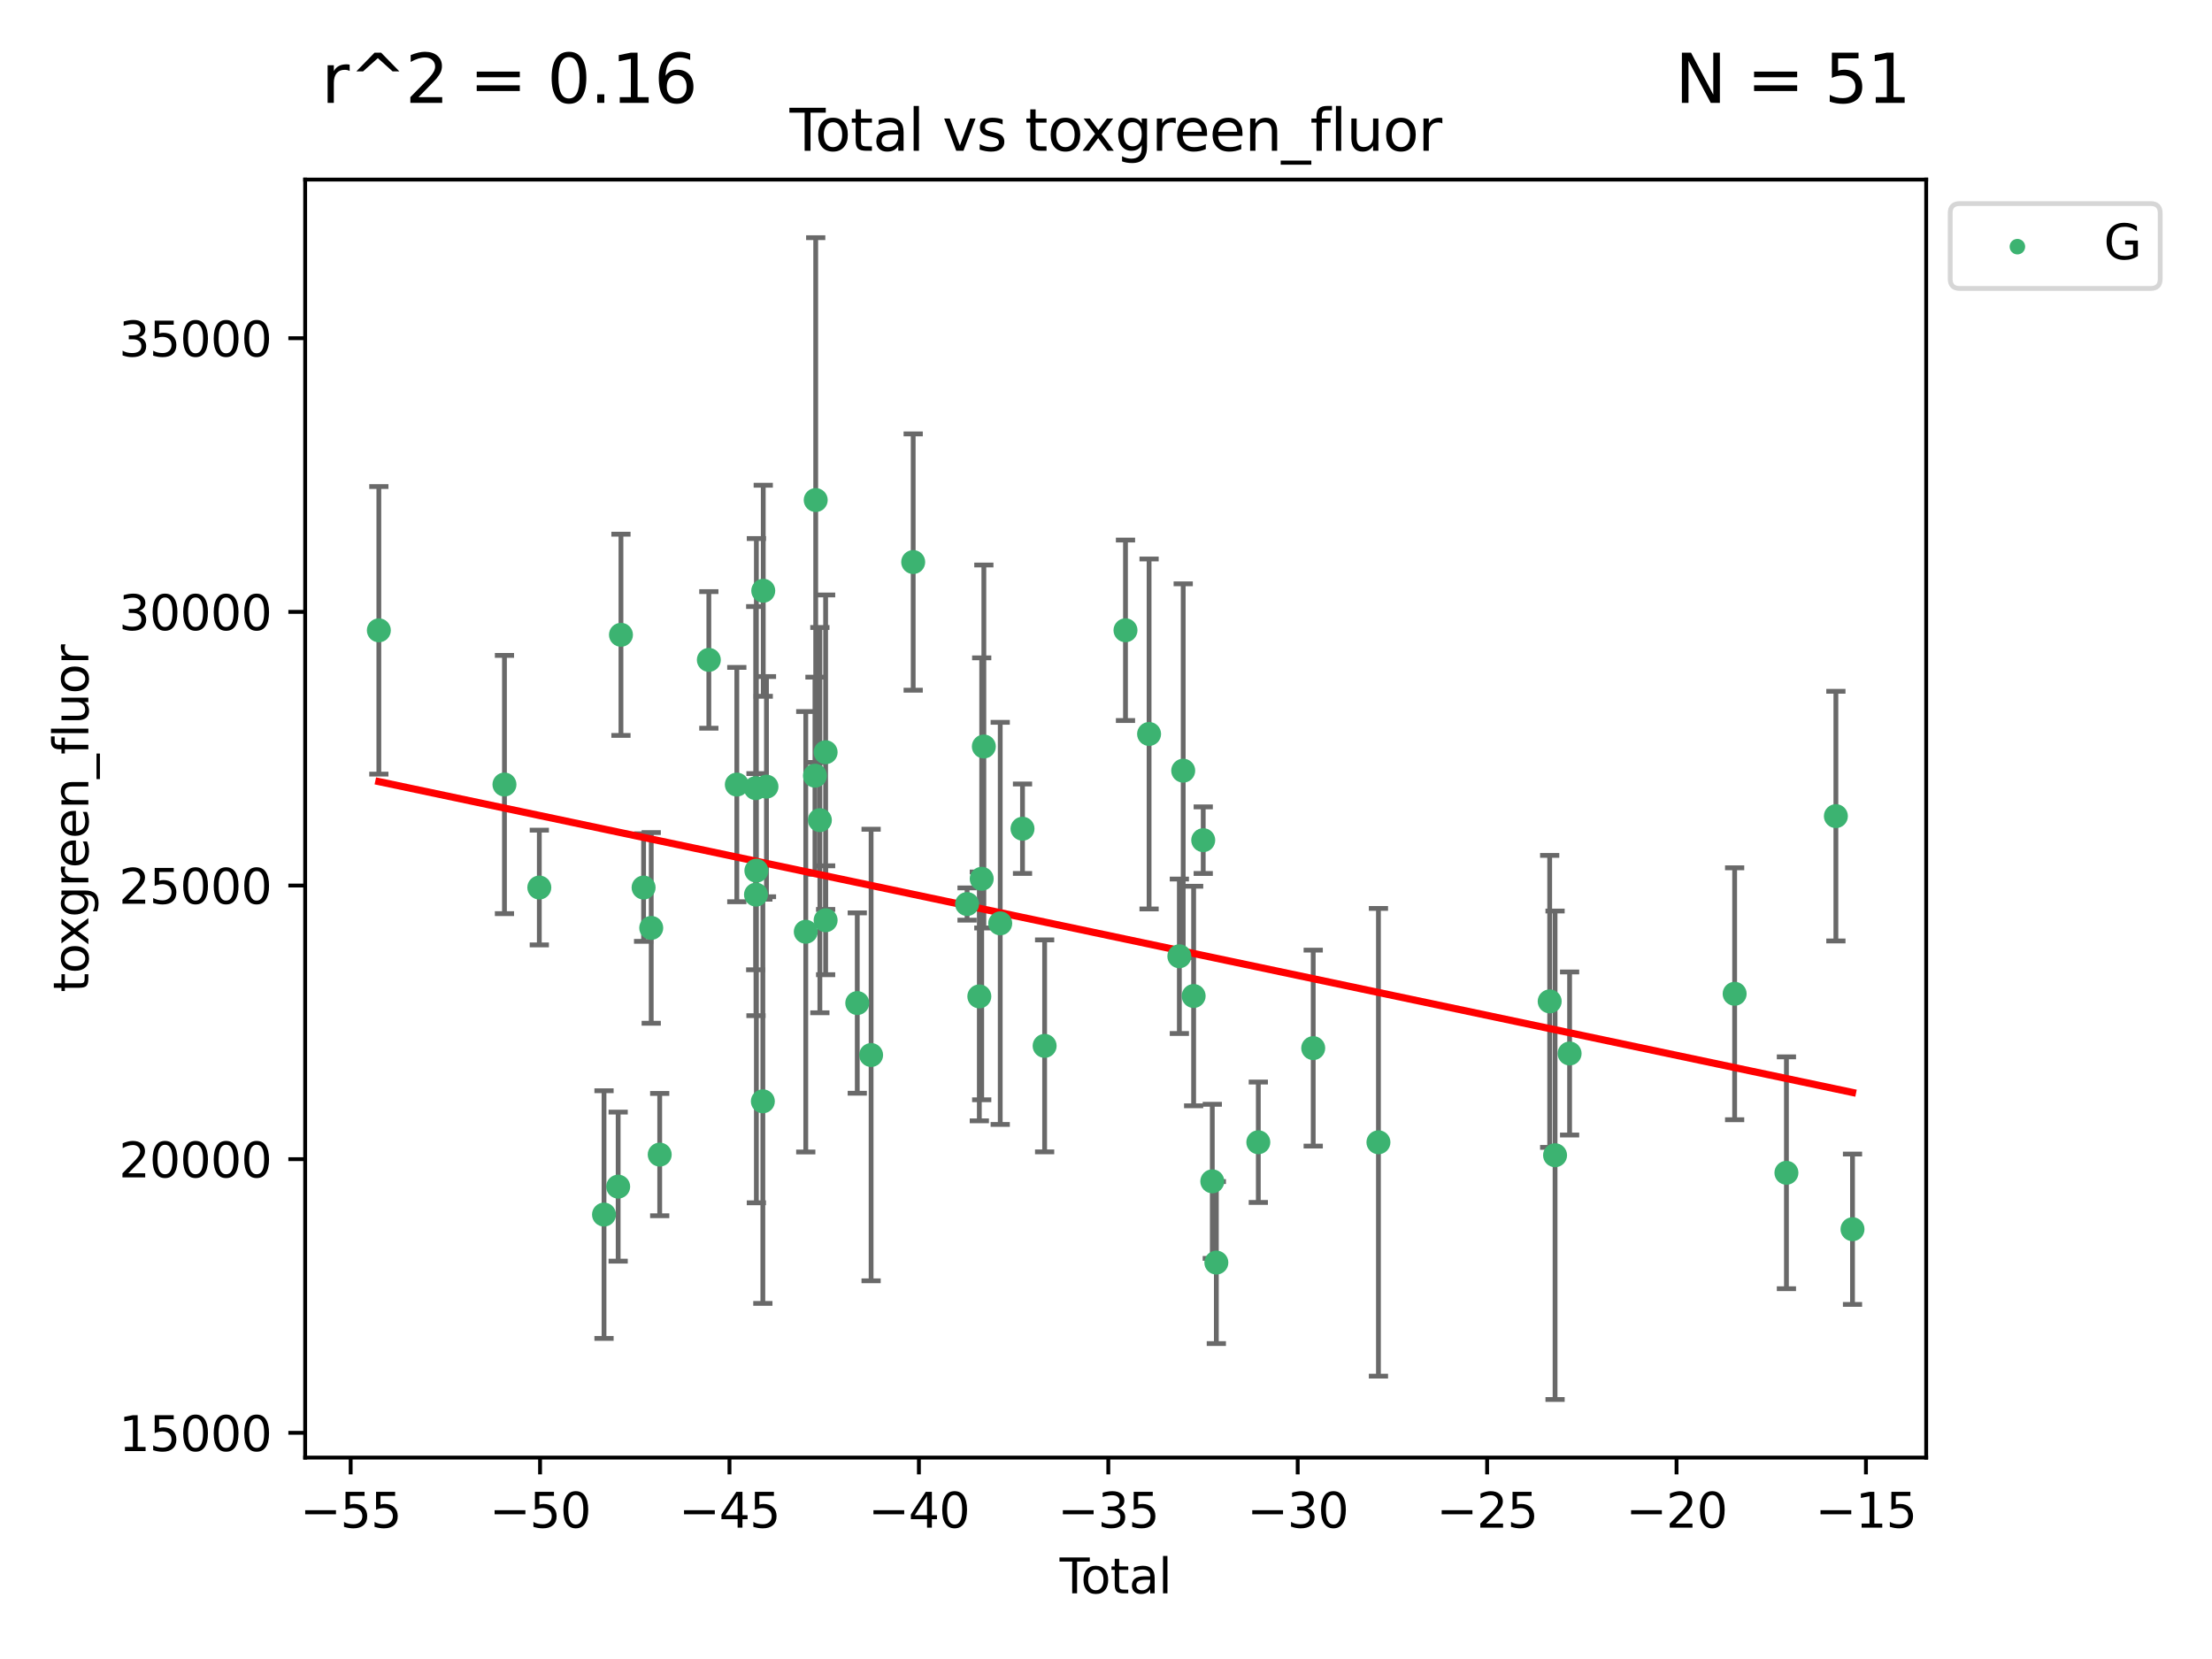 <?xml version="1.0" encoding="utf-8" standalone="no"?>
<!DOCTYPE svg PUBLIC "-//W3C//DTD SVG 1.1//EN"
  "http://www.w3.org/Graphics/SVG/1.1/DTD/svg11.dtd">
<svg xmlns:xlink="http://www.w3.org/1999/xlink" width="460.8pt" height="345.6pt" viewBox="0 0 460.8 345.6" xmlns="http://www.w3.org/2000/svg" version="1.1">
 <defs>
  <style type="text/css">*{stroke-linejoin: round; stroke-linecap: butt}</style>
 </defs>
 <g id="figure_1">
  <g id="patch_1">
   <path d="M 0 345.6 
L 460.8 345.6 
L 460.8 0 
L 0 0 
z
" style="fill: #ffffff"/>
  </g>
  <g id="axes_1">
   <g id="patch_2">
    <path d="M 63.571 303.64 
L 401.26 303.64 
L 401.26 37.411 
L 63.571 37.411 
z
" style="fill: #ffffff"/>
   </g>
   <g id="PathCollection_1">
    <defs>
     <path id="mec3e38cae0" d="M 0 1.118 
C 0.297 1.118 0.581 1 0.791 0.791 
C 1 0.581 1.118 0.297 1.118 0 
C 1.118 -0.297 1 -0.581 0.791 -0.791 
C 0.581 -1 0.297 -1.118 0 -1.118 
C -0.297 -1.118 -0.581 -1 -0.791 -0.791 
C -1 -0.581 -1.118 -0.297 -1.118 0 
C -1.118 0.297 -1 0.581 -0.791 0.791 
C -0.581 1 -0.297 1.118 0 1.118 
z
" style="stroke: #3cb371"/>
    </defs>
    <g clip-path="url(#pfe784d525c)">
     <use xlink:href="#mec3e38cae0" x="78.921" y="131.311" style="fill: #3cb371; stroke: #3cb371"/>
     <use xlink:href="#mec3e38cae0" x="105.088" y="163.43" style="fill: #3cb371; stroke: #3cb371"/>
     <use xlink:href="#mec3e38cae0" x="112.349" y="184.891" style="fill: #3cb371; stroke: #3cb371"/>
     <use xlink:href="#mec3e38cae0" x="125.827" y="253.019" style="fill: #3cb371; stroke: #3cb371"/>
     <use xlink:href="#mec3e38cae0" x="128.775" y="247.196" style="fill: #3cb371; stroke: #3cb371"/>
     <use xlink:href="#mec3e38cae0" x="129.358" y="132.24" style="fill: #3cb371; stroke: #3cb371"/>
     <use xlink:href="#mec3e38cae0" x="134.072" y="184.893" style="fill: #3cb371; stroke: #3cb371"/>
     <use xlink:href="#mec3e38cae0" x="135.663" y="193.302" style="fill: #3cb371; stroke: #3cb371"/>
     <use xlink:href="#mec3e38cae0" x="137.431" y="240.522" style="fill: #3cb371; stroke: #3cb371"/>
     <use xlink:href="#mec3e38cae0" x="147.665" y="137.469" style="fill: #3cb371; stroke: #3cb371"/>
     <use xlink:href="#mec3e38cae0" x="153.493" y="163.442" style="fill: #3cb371; stroke: #3cb371"/>
     <use xlink:href="#mec3e38cae0" x="157.427" y="164.185" style="fill: #3cb371; stroke: #3cb371"/>
     <use xlink:href="#mec3e38cae0" x="157.486" y="186.366" style="fill: #3cb371; stroke: #3cb371"/>
     <use xlink:href="#mec3e38cae0" x="157.567" y="181.376" style="fill: #3cb371; stroke: #3cb371"/>
     <use xlink:href="#mec3e38cae0" x="158.916" y="229.421" style="fill: #3cb371; stroke: #3cb371"/>
     <use xlink:href="#mec3e38cae0" x="159" y="123.063" style="fill: #3cb371; stroke: #3cb371"/>
     <use xlink:href="#mec3e38cae0" x="159.67" y="163.873" style="fill: #3cb371; stroke: #3cb371"/>
     <use xlink:href="#mec3e38cae0" x="167.858" y="194.101" style="fill: #3cb371; stroke: #3cb371"/>
     <use xlink:href="#mec3e38cae0" x="169.773" y="161.592" style="fill: #3cb371; stroke: #3cb371"/>
     <use xlink:href="#mec3e38cae0" x="169.928" y="104.172" style="fill: #3cb371; stroke: #3cb371"/>
     <use xlink:href="#mec3e38cae0" x="170.795" y="170.85" style="fill: #3cb371; stroke: #3cb371"/>
     <use xlink:href="#mec3e38cae0" x="171.992" y="156.702" style="fill: #3cb371; stroke: #3cb371"/>
     <use xlink:href="#mec3e38cae0" x="171.993" y="191.705" style="fill: #3cb371; stroke: #3cb371"/>
     <use xlink:href="#mec3e38cae0" x="178.586" y="208.956" style="fill: #3cb371; stroke: #3cb371"/>
     <use xlink:href="#mec3e38cae0" x="181.467" y="219.779" style="fill: #3cb371; stroke: #3cb371"/>
     <use xlink:href="#mec3e38cae0" x="190.235" y="117.085" style="fill: #3cb371; stroke: #3cb371"/>
     <use xlink:href="#mec3e38cae0" x="201.458" y="188.327" style="fill: #3cb371; stroke: #3cb371"/>
     <use xlink:href="#mec3e38cae0" x="204.012" y="207.57" style="fill: #3cb371; stroke: #3cb371"/>
     <use xlink:href="#mec3e38cae0" x="204.508" y="183.07" style="fill: #3cb371; stroke: #3cb371"/>
     <use xlink:href="#mec3e38cae0" x="204.953" y="155.508" style="fill: #3cb371; stroke: #3cb371"/>
     <use xlink:href="#mec3e38cae0" x="208.365" y="192.354" style="fill: #3cb371; stroke: #3cb371"/>
     <use xlink:href="#mec3e38cae0" x="213.007" y="172.638" style="fill: #3cb371; stroke: #3cb371"/>
     <use xlink:href="#mec3e38cae0" x="217.615" y="217.876" style="fill: #3cb371; stroke: #3cb371"/>
     <use xlink:href="#mec3e38cae0" x="234.46" y="131.299" style="fill: #3cb371; stroke: #3cb371"/>
     <use xlink:href="#mec3e38cae0" x="239.375" y="152.899" style="fill: #3cb371; stroke: #3cb371"/>
     <use xlink:href="#mec3e38cae0" x="245.681" y="199.21" style="fill: #3cb371; stroke: #3cb371"/>
     <use xlink:href="#mec3e38cae0" x="246.484" y="160.543" style="fill: #3cb371; stroke: #3cb371"/>
     <use xlink:href="#mec3e38cae0" x="248.657" y="207.486" style="fill: #3cb371; stroke: #3cb371"/>
     <use xlink:href="#mec3e38cae0" x="250.655" y="175.023" style="fill: #3cb371; stroke: #3cb371"/>
     <use xlink:href="#mec3e38cae0" x="252.543" y="246.092" style="fill: #3cb371; stroke: #3cb371"/>
     <use xlink:href="#mec3e38cae0" x="253.387" y="263.017" style="fill: #3cb371; stroke: #3cb371"/>
     <use xlink:href="#mec3e38cae0" x="262.13" y="237.951" style="fill: #3cb371; stroke: #3cb371"/>
     <use xlink:href="#mec3e38cae0" x="273.567" y="218.342" style="fill: #3cb371; stroke: #3cb371"/>
     <use xlink:href="#mec3e38cae0" x="287.154" y="237.957" style="fill: #3cb371; stroke: #3cb371"/>
     <use xlink:href="#mec3e38cae0" x="322.828" y="208.607" style="fill: #3cb371; stroke: #3cb371"/>
     <use xlink:href="#mec3e38cae0" x="323.949" y="240.658" style="fill: #3cb371; stroke: #3cb371"/>
     <use xlink:href="#mec3e38cae0" x="326.977" y="219.463" style="fill: #3cb371; stroke: #3cb371"/>
     <use xlink:href="#mec3e38cae0" x="361.358" y="207.023" style="fill: #3cb371; stroke: #3cb371"/>
     <use xlink:href="#mec3e38cae0" x="372.145" y="244.314" style="fill: #3cb371; stroke: #3cb371"/>
     <use xlink:href="#mec3e38cae0" x="382.448" y="170.014" style="fill: #3cb371; stroke: #3cb371"/>
     <use xlink:href="#mec3e38cae0" x="385.911" y="256.066" style="fill: #3cb371; stroke: #3cb371"/>
    </g>
   </g>
   <g id="matplotlib.axis_1">
    <g id="xtick_1">
     <g id="line2d_1">
      <defs>
       <path id="mbc4ae66dfc" d="M 0 0 
L 0 3.5 
" style="stroke: #000000; stroke-width: 0.8"/>
      </defs>
      <g>
       <use xlink:href="#mbc4ae66dfc" x="73.048" y="303.64" style="stroke: #000000; stroke-width: 0.8"/>
      </g>
     </g>
     <g id="text_1">
      <!-- −55 -->
      <g transform="translate(62.495 318.238)scale(0.1 -0.1)">
       <defs>
        <path id="DejaVuSans-2212" d="M 678 2272 
L 4684 2272 
L 4684 1741 
L 678 1741 
L 678 2272 
z
" transform="scale(0.016)"/>
        <path id="DejaVuSans-35" d="M 691 4666 
L 3169 4666 
L 3169 4134 
L 1269 4134 
L 1269 2991 
Q 1406 3038 1543 3061 
Q 1681 3084 1819 3084 
Q 2600 3084 3056 2656 
Q 3513 2228 3513 1497 
Q 3513 744 3044 326 
Q 2575 -91 1722 -91 
Q 1428 -91 1123 -41 
Q 819 9 494 109 
L 494 744 
Q 775 591 1075 516 
Q 1375 441 1709 441 
Q 2250 441 2565 725 
Q 2881 1009 2881 1497 
Q 2881 1984 2565 2268 
Q 2250 2553 1709 2553 
Q 1456 2553 1204 2497 
Q 953 2441 691 2322 
L 691 4666 
z
" transform="scale(0.016)"/>
       </defs>
       <use xlink:href="#DejaVuSans-2212"/>
       <use xlink:href="#DejaVuSans-35" x="83.789"/>
       <use xlink:href="#DejaVuSans-35" x="147.412"/>
      </g>
     </g>
    </g>
    <g id="xtick_2">
     <g id="line2d_2">
      <g>
       <use xlink:href="#mbc4ae66dfc" x="112.506" y="303.64" style="stroke: #000000; stroke-width: 0.8"/>
      </g>
     </g>
     <g id="text_2">
      <!-- −50 -->
      <g transform="translate(101.953 318.238)scale(0.1 -0.1)">
       <defs>
        <path id="DejaVuSans-30" d="M 2034 4250 
Q 1547 4250 1301 3770 
Q 1056 3291 1056 2328 
Q 1056 1369 1301 889 
Q 1547 409 2034 409 
Q 2525 409 2770 889 
Q 3016 1369 3016 2328 
Q 3016 3291 2770 3770 
Q 2525 4250 2034 4250 
z
M 2034 4750 
Q 2819 4750 3233 4129 
Q 3647 3509 3647 2328 
Q 3647 1150 3233 529 
Q 2819 -91 2034 -91 
Q 1250 -91 836 529 
Q 422 1150 422 2328 
Q 422 3509 836 4129 
Q 1250 4750 2034 4750 
z
" transform="scale(0.016)"/>
       </defs>
       <use xlink:href="#DejaVuSans-2212"/>
       <use xlink:href="#DejaVuSans-35" x="83.789"/>
       <use xlink:href="#DejaVuSans-30" x="147.412"/>
      </g>
     </g>
    </g>
    <g id="xtick_3">
     <g id="line2d_3">
      <g>
       <use xlink:href="#mbc4ae66dfc" x="151.964" y="303.64" style="stroke: #000000; stroke-width: 0.8"/>
      </g>
     </g>
     <g id="text_3">
      <!-- −45 -->
      <g transform="translate(141.411 318.238)scale(0.1 -0.1)">
       <defs>
        <path id="DejaVuSans-34" d="M 2419 4116 
L 825 1625 
L 2419 1625 
L 2419 4116 
z
M 2253 4666 
L 3047 4666 
L 3047 1625 
L 3713 1625 
L 3713 1100 
L 3047 1100 
L 3047 0 
L 2419 0 
L 2419 1100 
L 313 1100 
L 313 1709 
L 2253 4666 
z
" transform="scale(0.016)"/>
       </defs>
       <use xlink:href="#DejaVuSans-2212"/>
       <use xlink:href="#DejaVuSans-34" x="83.789"/>
       <use xlink:href="#DejaVuSans-35" x="147.412"/>
      </g>
     </g>
    </g>
    <g id="xtick_4">
     <g id="line2d_4">
      <g>
       <use xlink:href="#mbc4ae66dfc" x="191.422" y="303.64" style="stroke: #000000; stroke-width: 0.8"/>
      </g>
     </g>
     <g id="text_4">
      <!-- −40 -->
      <g transform="translate(180.869 318.238)scale(0.1 -0.1)">
       <use xlink:href="#DejaVuSans-2212"/>
       <use xlink:href="#DejaVuSans-34" x="83.789"/>
       <use xlink:href="#DejaVuSans-30" x="147.412"/>
      </g>
     </g>
    </g>
    <g id="xtick_5">
     <g id="line2d_5">
      <g>
       <use xlink:href="#mbc4ae66dfc" x="230.88" y="303.64" style="stroke: #000000; stroke-width: 0.8"/>
      </g>
     </g>
     <g id="text_5">
      <!-- −35 -->
      <g transform="translate(220.327 318.238)scale(0.1 -0.1)">
       <defs>
        <path id="DejaVuSans-33" d="M 2597 2516 
Q 3050 2419 3304 2112 
Q 3559 1806 3559 1356 
Q 3559 666 3084 287 
Q 2609 -91 1734 -91 
Q 1441 -91 1130 -33 
Q 819 25 488 141 
L 488 750 
Q 750 597 1062 519 
Q 1375 441 1716 441 
Q 2309 441 2620 675 
Q 2931 909 2931 1356 
Q 2931 1769 2642 2001 
Q 2353 2234 1838 2234 
L 1294 2234 
L 1294 2753 
L 1863 2753 
Q 2328 2753 2575 2939 
Q 2822 3125 2822 3475 
Q 2822 3834 2567 4026 
Q 2313 4219 1838 4219 
Q 1578 4219 1281 4162 
Q 984 4106 628 3988 
L 628 4550 
Q 988 4650 1302 4700 
Q 1616 4750 1894 4750 
Q 2613 4750 3031 4423 
Q 3450 4097 3450 3541 
Q 3450 3153 3228 2886 
Q 3006 2619 2597 2516 
z
" transform="scale(0.016)"/>
       </defs>
       <use xlink:href="#DejaVuSans-2212"/>
       <use xlink:href="#DejaVuSans-33" x="83.789"/>
       <use xlink:href="#DejaVuSans-35" x="147.412"/>
      </g>
     </g>
    </g>
    <g id="xtick_6">
     <g id="line2d_6">
      <g>
       <use xlink:href="#mbc4ae66dfc" x="270.337" y="303.64" style="stroke: #000000; stroke-width: 0.8"/>
      </g>
     </g>
     <g id="text_6">
      <!-- −30 -->
      <g transform="translate(259.785 318.238)scale(0.1 -0.1)">
       <use xlink:href="#DejaVuSans-2212"/>
       <use xlink:href="#DejaVuSans-33" x="83.789"/>
       <use xlink:href="#DejaVuSans-30" x="147.412"/>
      </g>
     </g>
    </g>
    <g id="xtick_7">
     <g id="line2d_7">
      <g>
       <use xlink:href="#mbc4ae66dfc" x="309.795" y="303.64" style="stroke: #000000; stroke-width: 0.8"/>
      </g>
     </g>
     <g id="text_7">
      <!-- −25 -->
      <g transform="translate(299.243 318.238)scale(0.1 -0.1)">
       <defs>
        <path id="DejaVuSans-32" d="M 1228 531 
L 3431 531 
L 3431 0 
L 469 0 
L 469 531 
Q 828 903 1448 1529 
Q 2069 2156 2228 2338 
Q 2531 2678 2651 2914 
Q 2772 3150 2772 3378 
Q 2772 3750 2511 3984 
Q 2250 4219 1831 4219 
Q 1534 4219 1204 4116 
Q 875 4013 500 3803 
L 500 4441 
Q 881 4594 1212 4672 
Q 1544 4750 1819 4750 
Q 2544 4750 2975 4387 
Q 3406 4025 3406 3419 
Q 3406 3131 3298 2873 
Q 3191 2616 2906 2266 
Q 2828 2175 2409 1742 
Q 1991 1309 1228 531 
z
" transform="scale(0.016)"/>
       </defs>
       <use xlink:href="#DejaVuSans-2212"/>
       <use xlink:href="#DejaVuSans-32" x="83.789"/>
       <use xlink:href="#DejaVuSans-35" x="147.412"/>
      </g>
     </g>
    </g>
    <g id="xtick_8">
     <g id="line2d_8">
      <g>
       <use xlink:href="#mbc4ae66dfc" x="349.253" y="303.64" style="stroke: #000000; stroke-width: 0.8"/>
      </g>
     </g>
     <g id="text_8">
      <!-- −20 -->
      <g transform="translate(338.701 318.238)scale(0.1 -0.1)">
       <use xlink:href="#DejaVuSans-2212"/>
       <use xlink:href="#DejaVuSans-32" x="83.789"/>
       <use xlink:href="#DejaVuSans-30" x="147.412"/>
      </g>
     </g>
    </g>
    <g id="xtick_9">
     <g id="line2d_9">
      <g>
       <use xlink:href="#mbc4ae66dfc" x="388.711" y="303.64" style="stroke: #000000; stroke-width: 0.8"/>
      </g>
     </g>
     <g id="text_9">
      <!-- −15 -->
      <g transform="translate(378.159 318.238)scale(0.1 -0.1)">
       <defs>
        <path id="DejaVuSans-31" d="M 794 531 
L 1825 531 
L 1825 4091 
L 703 3866 
L 703 4441 
L 1819 4666 
L 2450 4666 
L 2450 531 
L 3481 531 
L 3481 0 
L 794 0 
L 794 531 
z
" transform="scale(0.016)"/>
       </defs>
       <use xlink:href="#DejaVuSans-2212"/>
       <use xlink:href="#DejaVuSans-31" x="83.789"/>
       <use xlink:href="#DejaVuSans-35" x="147.412"/>
      </g>
     </g>
    </g>
    <g id="text_10">
     <!-- Total -->
     <g transform="translate(220.739 331.917)scale(0.1 -0.1)">
      <defs>
       <path id="DejaVuSans-54" d="M -19 4666 
L 3928 4666 
L 3928 4134 
L 2272 4134 
L 2272 0 
L 1638 0 
L 1638 4134 
L -19 4134 
L -19 4666 
z
" transform="scale(0.016)"/>
       <path id="DejaVuSans-6f" d="M 1959 3097 
Q 1497 3097 1228 2736 
Q 959 2375 959 1747 
Q 959 1119 1226 758 
Q 1494 397 1959 397 
Q 2419 397 2687 759 
Q 2956 1122 2956 1747 
Q 2956 2369 2687 2733 
Q 2419 3097 1959 3097 
z
M 1959 3584 
Q 2709 3584 3137 3096 
Q 3566 2609 3566 1747 
Q 3566 888 3137 398 
Q 2709 -91 1959 -91 
Q 1206 -91 779 398 
Q 353 888 353 1747 
Q 353 2609 779 3096 
Q 1206 3584 1959 3584 
z
" transform="scale(0.016)"/>
       <path id="DejaVuSans-74" d="M 1172 4494 
L 1172 3500 
L 2356 3500 
L 2356 3053 
L 1172 3053 
L 1172 1153 
Q 1172 725 1289 603 
Q 1406 481 1766 481 
L 2356 481 
L 2356 0 
L 1766 0 
Q 1100 0 847 248 
Q 594 497 594 1153 
L 594 3053 
L 172 3053 
L 172 3500 
L 594 3500 
L 594 4494 
L 1172 4494 
z
" transform="scale(0.016)"/>
       <path id="DejaVuSans-61" d="M 2194 1759 
Q 1497 1759 1228 1600 
Q 959 1441 959 1056 
Q 959 750 1161 570 
Q 1363 391 1709 391 
Q 2188 391 2477 730 
Q 2766 1069 2766 1631 
L 2766 1759 
L 2194 1759 
z
M 3341 1997 
L 3341 0 
L 2766 0 
L 2766 531 
Q 2569 213 2275 61 
Q 1981 -91 1556 -91 
Q 1019 -91 701 211 
Q 384 513 384 1019 
Q 384 1609 779 1909 
Q 1175 2209 1959 2209 
L 2766 2209 
L 2766 2266 
Q 2766 2663 2505 2880 
Q 2244 3097 1772 3097 
Q 1472 3097 1187 3025 
Q 903 2953 641 2809 
L 641 3341 
Q 956 3463 1253 3523 
Q 1550 3584 1831 3584 
Q 2591 3584 2966 3190 
Q 3341 2797 3341 1997 
z
" transform="scale(0.016)"/>
       <path id="DejaVuSans-6c" d="M 603 4863 
L 1178 4863 
L 1178 0 
L 603 0 
L 603 4863 
z
" transform="scale(0.016)"/>
      </defs>
      <use xlink:href="#DejaVuSans-54"/>
      <use xlink:href="#DejaVuSans-6f" x="44.084"/>
      <use xlink:href="#DejaVuSans-74" x="105.266"/>
      <use xlink:href="#DejaVuSans-61" x="144.475"/>
      <use xlink:href="#DejaVuSans-6c" x="205.754"/>
     </g>
    </g>
   </g>
   <g id="matplotlib.axis_2">
    <g id="ytick_1">
     <g id="line2d_10">
      <defs>
       <path id="m2a9110fc2c" d="M 0 0 
L -3.5 0 
" style="stroke: #000000; stroke-width: 0.8"/>
      </defs>
      <g>
       <use xlink:href="#m2a9110fc2c" x="63.571" y="298.481" style="stroke: #000000; stroke-width: 0.8"/>
      </g>
     </g>
     <g id="text_11">
      <!-- 15000 -->
      <g transform="translate(24.759 302.28)scale(0.1 -0.1)">
       <use xlink:href="#DejaVuSans-31"/>
       <use xlink:href="#DejaVuSans-35" x="63.623"/>
       <use xlink:href="#DejaVuSans-30" x="127.246"/>
       <use xlink:href="#DejaVuSans-30" x="190.869"/>
       <use xlink:href="#DejaVuSans-30" x="254.492"/>
      </g>
     </g>
    </g>
    <g id="ytick_2">
     <g id="line2d_11">
      <g>
       <use xlink:href="#m2a9110fc2c" x="63.571" y="241.475" style="stroke: #000000; stroke-width: 0.8"/>
      </g>
     </g>
     <g id="text_12">
      <!-- 20000 -->
      <g transform="translate(24.759 245.274)scale(0.1 -0.1)">
       <use xlink:href="#DejaVuSans-32"/>
       <use xlink:href="#DejaVuSans-30" x="63.623"/>
       <use xlink:href="#DejaVuSans-30" x="127.246"/>
       <use xlink:href="#DejaVuSans-30" x="190.869"/>
       <use xlink:href="#DejaVuSans-30" x="254.492"/>
      </g>
     </g>
    </g>
    <g id="ytick_3">
     <g id="line2d_12">
      <g>
       <use xlink:href="#m2a9110fc2c" x="63.571" y="184.469" style="stroke: #000000; stroke-width: 0.8"/>
      </g>
     </g>
     <g id="text_13">
      <!-- 25000 -->
      <g transform="translate(24.759 188.268)scale(0.1 -0.1)">
       <use xlink:href="#DejaVuSans-32"/>
       <use xlink:href="#DejaVuSans-35" x="63.623"/>
       <use xlink:href="#DejaVuSans-30" x="127.246"/>
       <use xlink:href="#DejaVuSans-30" x="190.869"/>
       <use xlink:href="#DejaVuSans-30" x="254.492"/>
      </g>
     </g>
    </g>
    <g id="ytick_4">
     <g id="line2d_13">
      <g>
       <use xlink:href="#m2a9110fc2c" x="63.571" y="127.463" style="stroke: #000000; stroke-width: 0.8"/>
      </g>
     </g>
     <g id="text_14">
      <!-- 30000 -->
      <g transform="translate(24.759 131.263)scale(0.1 -0.1)">
       <use xlink:href="#DejaVuSans-33"/>
       <use xlink:href="#DejaVuSans-30" x="63.623"/>
       <use xlink:href="#DejaVuSans-30" x="127.246"/>
       <use xlink:href="#DejaVuSans-30" x="190.869"/>
       <use xlink:href="#DejaVuSans-30" x="254.492"/>
      </g>
     </g>
    </g>
    <g id="ytick_5">
     <g id="line2d_14">
      <g>
       <use xlink:href="#m2a9110fc2c" x="63.571" y="70.458" style="stroke: #000000; stroke-width: 0.8"/>
      </g>
     </g>
     <g id="text_15">
      <!-- 35000 -->
      <g transform="translate(24.759 74.257)scale(0.1 -0.1)">
       <use xlink:href="#DejaVuSans-33"/>
       <use xlink:href="#DejaVuSans-35" x="63.623"/>
       <use xlink:href="#DejaVuSans-30" x="127.246"/>
       <use xlink:href="#DejaVuSans-30" x="190.869"/>
       <use xlink:href="#DejaVuSans-30" x="254.492"/>
      </g>
     </g>
    </g>
    <g id="text_16">
     <!-- toxgreen_fluor -->
     <g transform="translate(18.401 206.72)rotate(-90)scale(0.1 -0.1)">
      <defs>
       <path id="DejaVuSans-78" d="M 3513 3500 
L 2247 1797 
L 3578 0 
L 2900 0 
L 1881 1375 
L 863 0 
L 184 0 
L 1544 1831 
L 300 3500 
L 978 3500 
L 1906 2253 
L 2834 3500 
L 3513 3500 
z
" transform="scale(0.016)"/>
       <path id="DejaVuSans-67" d="M 2906 1791 
Q 2906 2416 2648 2759 
Q 2391 3103 1925 3103 
Q 1463 3103 1205 2759 
Q 947 2416 947 1791 
Q 947 1169 1205 825 
Q 1463 481 1925 481 
Q 2391 481 2648 825 
Q 2906 1169 2906 1791 
z
M 3481 434 
Q 3481 -459 3084 -895 
Q 2688 -1331 1869 -1331 
Q 1566 -1331 1297 -1286 
Q 1028 -1241 775 -1147 
L 775 -588 
Q 1028 -725 1275 -790 
Q 1522 -856 1778 -856 
Q 2344 -856 2625 -561 
Q 2906 -266 2906 331 
L 2906 616 
Q 2728 306 2450 153 
Q 2172 0 1784 0 
Q 1141 0 747 490 
Q 353 981 353 1791 
Q 353 2603 747 3093 
Q 1141 3584 1784 3584 
Q 2172 3584 2450 3431 
Q 2728 3278 2906 2969 
L 2906 3500 
L 3481 3500 
L 3481 434 
z
" transform="scale(0.016)"/>
       <path id="DejaVuSans-72" d="M 2631 2963 
Q 2534 3019 2420 3045 
Q 2306 3072 2169 3072 
Q 1681 3072 1420 2755 
Q 1159 2438 1159 1844 
L 1159 0 
L 581 0 
L 581 3500 
L 1159 3500 
L 1159 2956 
Q 1341 3275 1631 3429 
Q 1922 3584 2338 3584 
Q 2397 3584 2469 3576 
Q 2541 3569 2628 3553 
L 2631 2963 
z
" transform="scale(0.016)"/>
       <path id="DejaVuSans-65" d="M 3597 1894 
L 3597 1613 
L 953 1613 
Q 991 1019 1311 708 
Q 1631 397 2203 397 
Q 2534 397 2845 478 
Q 3156 559 3463 722 
L 3463 178 
Q 3153 47 2828 -22 
Q 2503 -91 2169 -91 
Q 1331 -91 842 396 
Q 353 884 353 1716 
Q 353 2575 817 3079 
Q 1281 3584 2069 3584 
Q 2775 3584 3186 3129 
Q 3597 2675 3597 1894 
z
M 3022 2063 
Q 3016 2534 2758 2815 
Q 2500 3097 2075 3097 
Q 1594 3097 1305 2825 
Q 1016 2553 972 2059 
L 3022 2063 
z
" transform="scale(0.016)"/>
       <path id="DejaVuSans-6e" d="M 3513 2113 
L 3513 0 
L 2938 0 
L 2938 2094 
Q 2938 2591 2744 2837 
Q 2550 3084 2163 3084 
Q 1697 3084 1428 2787 
Q 1159 2491 1159 1978 
L 1159 0 
L 581 0 
L 581 3500 
L 1159 3500 
L 1159 2956 
Q 1366 3272 1645 3428 
Q 1925 3584 2291 3584 
Q 2894 3584 3203 3211 
Q 3513 2838 3513 2113 
z
" transform="scale(0.016)"/>
       <path id="DejaVuSans-5f" d="M 3263 -1063 
L 3263 -1509 
L -63 -1509 
L -63 -1063 
L 3263 -1063 
z
" transform="scale(0.016)"/>
       <path id="DejaVuSans-66" d="M 2375 4863 
L 2375 4384 
L 1825 4384 
Q 1516 4384 1395 4259 
Q 1275 4134 1275 3809 
L 1275 3500 
L 2222 3500 
L 2222 3053 
L 1275 3053 
L 1275 0 
L 697 0 
L 697 3053 
L 147 3053 
L 147 3500 
L 697 3500 
L 697 3744 
Q 697 4328 969 4595 
Q 1241 4863 1831 4863 
L 2375 4863 
z
" transform="scale(0.016)"/>
       <path id="DejaVuSans-75" d="M 544 1381 
L 544 3500 
L 1119 3500 
L 1119 1403 
Q 1119 906 1312 657 
Q 1506 409 1894 409 
Q 2359 409 2629 706 
Q 2900 1003 2900 1516 
L 2900 3500 
L 3475 3500 
L 3475 0 
L 2900 0 
L 2900 538 
Q 2691 219 2414 64 
Q 2138 -91 1772 -91 
Q 1169 -91 856 284 
Q 544 659 544 1381 
z
M 1991 3584 
L 1991 3584 
z
" transform="scale(0.016)"/>
      </defs>
      <use xlink:href="#DejaVuSans-74"/>
      <use xlink:href="#DejaVuSans-6f" x="39.209"/>
      <use xlink:href="#DejaVuSans-78" x="97.266"/>
      <use xlink:href="#DejaVuSans-67" x="156.445"/>
      <use xlink:href="#DejaVuSans-72" x="219.922"/>
      <use xlink:href="#DejaVuSans-65" x="258.785"/>
      <use xlink:href="#DejaVuSans-65" x="320.309"/>
      <use xlink:href="#DejaVuSans-6e" x="381.832"/>
      <use xlink:href="#DejaVuSans-5f" x="445.211"/>
      <use xlink:href="#DejaVuSans-66" x="495.211"/>
      <use xlink:href="#DejaVuSans-6c" x="530.416"/>
      <use xlink:href="#DejaVuSans-75" x="558.199"/>
      <use xlink:href="#DejaVuSans-6f" x="621.578"/>
      <use xlink:href="#DejaVuSans-72" x="682.76"/>
     </g>
    </g>
   </g>
   <g id="LineCollection_1">
    <path d="M 78.921 161.264 
L 78.921 101.358 
" clip-path="url(#pfe784d525c)" style="fill: none; stroke: #696969"/>
    <path d="M 105.088 190.329 
L 105.088 136.532 
" clip-path="url(#pfe784d525c)" style="fill: none; stroke: #696969"/>
    <path d="M 112.349 196.843 
L 112.349 172.938 
" clip-path="url(#pfe784d525c)" style="fill: none; stroke: #696969"/>
    <path d="M 125.827 278.815 
L 125.827 227.224 
" clip-path="url(#pfe784d525c)" style="fill: none; stroke: #696969"/>
    <path d="M 128.775 262.719 
L 128.775 231.673 
" clip-path="url(#pfe784d525c)" style="fill: none; stroke: #696969"/>
    <path d="M 129.358 153.198 
L 129.358 111.281 
" clip-path="url(#pfe784d525c)" style="fill: none; stroke: #696969"/>
    <path d="M 134.072 196.101 
L 134.072 173.685 
" clip-path="url(#pfe784d525c)" style="fill: none; stroke: #696969"/>
    <path d="M 135.663 213.16 
L 135.663 173.443 
" clip-path="url(#pfe784d525c)" style="fill: none; stroke: #696969"/>
    <path d="M 137.431 253.262 
L 137.431 227.782 
" clip-path="url(#pfe784d525c)" style="fill: none; stroke: #696969"/>
    <path d="M 147.665 151.699 
L 147.665 123.239 
" clip-path="url(#pfe784d525c)" style="fill: none; stroke: #696969"/>
    <path d="M 153.493 187.848 
L 153.493 139.036 
" clip-path="url(#pfe784d525c)" style="fill: none; stroke: #696969"/>
    <path d="M 157.427 202.018 
L 157.427 126.353 
" clip-path="url(#pfe784d525c)" style="fill: none; stroke: #696969"/>
    <path d="M 157.486 211.58 
L 157.486 161.153 
" clip-path="url(#pfe784d525c)" style="fill: none; stroke: #696969"/>
    <path d="M 157.567 250.563 
L 157.567 112.19 
" clip-path="url(#pfe784d525c)" style="fill: none; stroke: #696969"/>
    <path d="M 158.916 271.525 
L 158.916 187.317 
" clip-path="url(#pfe784d525c)" style="fill: none; stroke: #696969"/>
    <path d="M 159 145.046 
L 159 101.081 
" clip-path="url(#pfe784d525c)" style="fill: none; stroke: #696969"/>
    <path d="M 159.67 186.805 
L 159.67 140.941 
" clip-path="url(#pfe784d525c)" style="fill: none; stroke: #696969"/>
    <path d="M 167.858 239.977 
L 167.858 148.224 
" clip-path="url(#pfe784d525c)" style="fill: none; stroke: #696969"/>
    <path d="M 169.773 182.124 
L 169.773 141.059 
" clip-path="url(#pfe784d525c)" style="fill: none; stroke: #696969"/>
    <path d="M 169.928 158.831 
L 169.928 49.513 
" clip-path="url(#pfe784d525c)" style="fill: none; stroke: #696969"/>
    <path d="M 170.795 210.979 
L 170.795 130.72 
" clip-path="url(#pfe784d525c)" style="fill: none; stroke: #696969"/>
    <path d="M 171.992 189.458 
L 171.992 123.946 
" clip-path="url(#pfe784d525c)" style="fill: none; stroke: #696969"/>
    <path d="M 171.993 203.047 
L 171.993 180.363 
" clip-path="url(#pfe784d525c)" style="fill: none; stroke: #696969"/>
    <path d="M 178.586 227.743 
L 178.586 190.169 
" clip-path="url(#pfe784d525c)" style="fill: none; stroke: #696969"/>
    <path d="M 181.467 266.813 
L 181.467 172.745 
" clip-path="url(#pfe784d525c)" style="fill: none; stroke: #696969"/>
    <path d="M 190.235 143.781 
L 190.235 90.389 
" clip-path="url(#pfe784d525c)" style="fill: none; stroke: #696969"/>
    <path d="M 201.458 191.686 
L 201.458 184.968 
" clip-path="url(#pfe784d525c)" style="fill: none; stroke: #696969"/>
    <path d="M 204.012 233.489 
L 204.012 181.651 
" clip-path="url(#pfe784d525c)" style="fill: none; stroke: #696969"/>
    <path d="M 204.508 229.1 
L 204.508 137.04 
" clip-path="url(#pfe784d525c)" style="fill: none; stroke: #696969"/>
    <path d="M 204.953 193.315 
L 204.953 117.701 
" clip-path="url(#pfe784d525c)" style="fill: none; stroke: #696969"/>
    <path d="M 208.365 234.237 
L 208.365 150.471 
" clip-path="url(#pfe784d525c)" style="fill: none; stroke: #696969"/>
    <path d="M 213.007 181.958 
L 213.007 163.318 
" clip-path="url(#pfe784d525c)" style="fill: none; stroke: #696969"/>
    <path d="M 217.615 239.955 
L 217.615 195.797 
" clip-path="url(#pfe784d525c)" style="fill: none; stroke: #696969"/>
    <path d="M 234.46 150.098 
L 234.46 112.499 
" clip-path="url(#pfe784d525c)" style="fill: none; stroke: #696969"/>
    <path d="M 239.375 189.35 
L 239.375 116.448 
" clip-path="url(#pfe784d525c)" style="fill: none; stroke: #696969"/>
    <path d="M 245.681 215.298 
L 245.681 183.121 
" clip-path="url(#pfe784d525c)" style="fill: none; stroke: #696969"/>
    <path d="M 246.484 199.464 
L 246.484 121.623 
" clip-path="url(#pfe784d525c)" style="fill: none; stroke: #696969"/>
    <path d="M 248.657 230.354 
L 248.657 184.618 
" clip-path="url(#pfe784d525c)" style="fill: none; stroke: #696969"/>
    <path d="M 250.655 181.96 
L 250.655 168.086 
" clip-path="url(#pfe784d525c)" style="fill: none; stroke: #696969"/>
    <path d="M 252.543 262.142 
L 252.543 230.042 
" clip-path="url(#pfe784d525c)" style="fill: none; stroke: #696969"/>
    <path d="M 253.387 279.891 
L 253.387 246.142 
" clip-path="url(#pfe784d525c)" style="fill: none; stroke: #696969"/>
    <path d="M 262.13 250.49 
L 262.13 225.412 
" clip-path="url(#pfe784d525c)" style="fill: none; stroke: #696969"/>
    <path d="M 273.567 238.752 
L 273.567 197.932 
" clip-path="url(#pfe784d525c)" style="fill: none; stroke: #696969"/>
    <path d="M 287.154 286.673 
L 287.154 189.242 
" clip-path="url(#pfe784d525c)" style="fill: none; stroke: #696969"/>
    <path d="M 322.828 239.021 
L 322.828 178.192 
" clip-path="url(#pfe784d525c)" style="fill: none; stroke: #696969"/>
    <path d="M 323.949 291.539 
L 323.949 189.778 
" clip-path="url(#pfe784d525c)" style="fill: none; stroke: #696969"/>
    <path d="M 326.977 236.447 
L 326.977 202.478 
" clip-path="url(#pfe784d525c)" style="fill: none; stroke: #696969"/>
    <path d="M 361.358 233.263 
L 361.358 180.782 
" clip-path="url(#pfe784d525c)" style="fill: none; stroke: #696969"/>
    <path d="M 372.145 268.463 
L 372.145 220.165 
" clip-path="url(#pfe784d525c)" style="fill: none; stroke: #696969"/>
    <path d="M 382.448 196.017 
L 382.448 144.011 
" clip-path="url(#pfe784d525c)" style="fill: none; stroke: #696969"/>
    <path d="M 385.911 271.727 
L 385.911 240.405 
" clip-path="url(#pfe784d525c)" style="fill: none; stroke: #696969"/>
   </g>
   <g id="line2d_15">
    <defs>
     <path id="mbaa9a26164" d="M 2 0 
L -2 -0 
" style="stroke: #696969"/>
    </defs>
    <g clip-path="url(#pfe784d525c)">
     <use xlink:href="#mbaa9a26164" x="78.921" y="161.264" style="fill: #696969; stroke: #696969"/>
     <use xlink:href="#mbaa9a26164" x="105.088" y="190.329" style="fill: #696969; stroke: #696969"/>
     <use xlink:href="#mbaa9a26164" x="112.349" y="196.843" style="fill: #696969; stroke: #696969"/>
     <use xlink:href="#mbaa9a26164" x="125.827" y="278.815" style="fill: #696969; stroke: #696969"/>
     <use xlink:href="#mbaa9a26164" x="128.775" y="262.719" style="fill: #696969; stroke: #696969"/>
     <use xlink:href="#mbaa9a26164" x="129.358" y="153.198" style="fill: #696969; stroke: #696969"/>
     <use xlink:href="#mbaa9a26164" x="134.072" y="196.101" style="fill: #696969; stroke: #696969"/>
     <use xlink:href="#mbaa9a26164" x="135.663" y="213.16" style="fill: #696969; stroke: #696969"/>
     <use xlink:href="#mbaa9a26164" x="137.431" y="253.262" style="fill: #696969; stroke: #696969"/>
     <use xlink:href="#mbaa9a26164" x="147.665" y="151.699" style="fill: #696969; stroke: #696969"/>
     <use xlink:href="#mbaa9a26164" x="153.493" y="187.848" style="fill: #696969; stroke: #696969"/>
     <use xlink:href="#mbaa9a26164" x="157.427" y="202.018" style="fill: #696969; stroke: #696969"/>
     <use xlink:href="#mbaa9a26164" x="157.486" y="211.58" style="fill: #696969; stroke: #696969"/>
     <use xlink:href="#mbaa9a26164" x="157.567" y="250.563" style="fill: #696969; stroke: #696969"/>
     <use xlink:href="#mbaa9a26164" x="158.916" y="271.525" style="fill: #696969; stroke: #696969"/>
     <use xlink:href="#mbaa9a26164" x="159" y="145.046" style="fill: #696969; stroke: #696969"/>
     <use xlink:href="#mbaa9a26164" x="159.67" y="186.805" style="fill: #696969; stroke: #696969"/>
     <use xlink:href="#mbaa9a26164" x="167.858" y="239.977" style="fill: #696969; stroke: #696969"/>
     <use xlink:href="#mbaa9a26164" x="169.773" y="182.124" style="fill: #696969; stroke: #696969"/>
     <use xlink:href="#mbaa9a26164" x="169.928" y="158.831" style="fill: #696969; stroke: #696969"/>
     <use xlink:href="#mbaa9a26164" x="170.795" y="210.979" style="fill: #696969; stroke: #696969"/>
     <use xlink:href="#mbaa9a26164" x="171.992" y="189.458" style="fill: #696969; stroke: #696969"/>
     <use xlink:href="#mbaa9a26164" x="171.993" y="203.047" style="fill: #696969; stroke: #696969"/>
     <use xlink:href="#mbaa9a26164" x="178.586" y="227.743" style="fill: #696969; stroke: #696969"/>
     <use xlink:href="#mbaa9a26164" x="181.467" y="266.813" style="fill: #696969; stroke: #696969"/>
     <use xlink:href="#mbaa9a26164" x="190.235" y="143.781" style="fill: #696969; stroke: #696969"/>
     <use xlink:href="#mbaa9a26164" x="201.458" y="191.686" style="fill: #696969; stroke: #696969"/>
     <use xlink:href="#mbaa9a26164" x="204.012" y="233.489" style="fill: #696969; stroke: #696969"/>
     <use xlink:href="#mbaa9a26164" x="204.508" y="229.1" style="fill: #696969; stroke: #696969"/>
     <use xlink:href="#mbaa9a26164" x="204.953" y="193.315" style="fill: #696969; stroke: #696969"/>
     <use xlink:href="#mbaa9a26164" x="208.365" y="234.237" style="fill: #696969; stroke: #696969"/>
     <use xlink:href="#mbaa9a26164" x="213.007" y="181.958" style="fill: #696969; stroke: #696969"/>
     <use xlink:href="#mbaa9a26164" x="217.615" y="239.955" style="fill: #696969; stroke: #696969"/>
     <use xlink:href="#mbaa9a26164" x="234.46" y="150.098" style="fill: #696969; stroke: #696969"/>
     <use xlink:href="#mbaa9a26164" x="239.375" y="189.35" style="fill: #696969; stroke: #696969"/>
     <use xlink:href="#mbaa9a26164" x="245.681" y="215.298" style="fill: #696969; stroke: #696969"/>
     <use xlink:href="#mbaa9a26164" x="246.484" y="199.464" style="fill: #696969; stroke: #696969"/>
     <use xlink:href="#mbaa9a26164" x="248.657" y="230.354" style="fill: #696969; stroke: #696969"/>
     <use xlink:href="#mbaa9a26164" x="250.655" y="181.96" style="fill: #696969; stroke: #696969"/>
     <use xlink:href="#mbaa9a26164" x="252.543" y="262.142" style="fill: #696969; stroke: #696969"/>
     <use xlink:href="#mbaa9a26164" x="253.387" y="279.891" style="fill: #696969; stroke: #696969"/>
     <use xlink:href="#mbaa9a26164" x="262.13" y="250.49" style="fill: #696969; stroke: #696969"/>
     <use xlink:href="#mbaa9a26164" x="273.567" y="238.752" style="fill: #696969; stroke: #696969"/>
     <use xlink:href="#mbaa9a26164" x="287.154" y="286.673" style="fill: #696969; stroke: #696969"/>
     <use xlink:href="#mbaa9a26164" x="322.828" y="239.021" style="fill: #696969; stroke: #696969"/>
     <use xlink:href="#mbaa9a26164" x="323.949" y="291.539" style="fill: #696969; stroke: #696969"/>
     <use xlink:href="#mbaa9a26164" x="326.977" y="236.447" style="fill: #696969; stroke: #696969"/>
     <use xlink:href="#mbaa9a26164" x="361.358" y="233.263" style="fill: #696969; stroke: #696969"/>
     <use xlink:href="#mbaa9a26164" x="372.145" y="268.463" style="fill: #696969; stroke: #696969"/>
     <use xlink:href="#mbaa9a26164" x="382.448" y="196.017" style="fill: #696969; stroke: #696969"/>
     <use xlink:href="#mbaa9a26164" x="385.911" y="271.727" style="fill: #696969; stroke: #696969"/>
    </g>
   </g>
   <g id="line2d_16">
    <g clip-path="url(#pfe784d525c)">
     <use xlink:href="#mbaa9a26164" x="78.921" y="101.358" style="fill: #696969; stroke: #696969"/>
     <use xlink:href="#mbaa9a26164" x="105.088" y="136.532" style="fill: #696969; stroke: #696969"/>
     <use xlink:href="#mbaa9a26164" x="112.349" y="172.938" style="fill: #696969; stroke: #696969"/>
     <use xlink:href="#mbaa9a26164" x="125.827" y="227.224" style="fill: #696969; stroke: #696969"/>
     <use xlink:href="#mbaa9a26164" x="128.775" y="231.673" style="fill: #696969; stroke: #696969"/>
     <use xlink:href="#mbaa9a26164" x="129.358" y="111.281" style="fill: #696969; stroke: #696969"/>
     <use xlink:href="#mbaa9a26164" x="134.072" y="173.685" style="fill: #696969; stroke: #696969"/>
     <use xlink:href="#mbaa9a26164" x="135.663" y="173.443" style="fill: #696969; stroke: #696969"/>
     <use xlink:href="#mbaa9a26164" x="137.431" y="227.782" style="fill: #696969; stroke: #696969"/>
     <use xlink:href="#mbaa9a26164" x="147.665" y="123.239" style="fill: #696969; stroke: #696969"/>
     <use xlink:href="#mbaa9a26164" x="153.493" y="139.036" style="fill: #696969; stroke: #696969"/>
     <use xlink:href="#mbaa9a26164" x="157.427" y="126.353" style="fill: #696969; stroke: #696969"/>
     <use xlink:href="#mbaa9a26164" x="157.486" y="161.153" style="fill: #696969; stroke: #696969"/>
     <use xlink:href="#mbaa9a26164" x="157.567" y="112.19" style="fill: #696969; stroke: #696969"/>
     <use xlink:href="#mbaa9a26164" x="158.916" y="187.317" style="fill: #696969; stroke: #696969"/>
     <use xlink:href="#mbaa9a26164" x="159" y="101.081" style="fill: #696969; stroke: #696969"/>
     <use xlink:href="#mbaa9a26164" x="159.67" y="140.941" style="fill: #696969; stroke: #696969"/>
     <use xlink:href="#mbaa9a26164" x="167.858" y="148.224" style="fill: #696969; stroke: #696969"/>
     <use xlink:href="#mbaa9a26164" x="169.773" y="141.059" style="fill: #696969; stroke: #696969"/>
     <use xlink:href="#mbaa9a26164" x="169.928" y="49.513" style="fill: #696969; stroke: #696969"/>
     <use xlink:href="#mbaa9a26164" x="170.795" y="130.72" style="fill: #696969; stroke: #696969"/>
     <use xlink:href="#mbaa9a26164" x="171.992" y="123.946" style="fill: #696969; stroke: #696969"/>
     <use xlink:href="#mbaa9a26164" x="171.993" y="180.363" style="fill: #696969; stroke: #696969"/>
     <use xlink:href="#mbaa9a26164" x="178.586" y="190.169" style="fill: #696969; stroke: #696969"/>
     <use xlink:href="#mbaa9a26164" x="181.467" y="172.745" style="fill: #696969; stroke: #696969"/>
     <use xlink:href="#mbaa9a26164" x="190.235" y="90.389" style="fill: #696969; stroke: #696969"/>
     <use xlink:href="#mbaa9a26164" x="201.458" y="184.968" style="fill: #696969; stroke: #696969"/>
     <use xlink:href="#mbaa9a26164" x="204.012" y="181.651" style="fill: #696969; stroke: #696969"/>
     <use xlink:href="#mbaa9a26164" x="204.508" y="137.04" style="fill: #696969; stroke: #696969"/>
     <use xlink:href="#mbaa9a26164" x="204.953" y="117.701" style="fill: #696969; stroke: #696969"/>
     <use xlink:href="#mbaa9a26164" x="208.365" y="150.471" style="fill: #696969; stroke: #696969"/>
     <use xlink:href="#mbaa9a26164" x="213.007" y="163.318" style="fill: #696969; stroke: #696969"/>
     <use xlink:href="#mbaa9a26164" x="217.615" y="195.797" style="fill: #696969; stroke: #696969"/>
     <use xlink:href="#mbaa9a26164" x="234.46" y="112.499" style="fill: #696969; stroke: #696969"/>
     <use xlink:href="#mbaa9a26164" x="239.375" y="116.448" style="fill: #696969; stroke: #696969"/>
     <use xlink:href="#mbaa9a26164" x="245.681" y="183.121" style="fill: #696969; stroke: #696969"/>
     <use xlink:href="#mbaa9a26164" x="246.484" y="121.623" style="fill: #696969; stroke: #696969"/>
     <use xlink:href="#mbaa9a26164" x="248.657" y="184.618" style="fill: #696969; stroke: #696969"/>
     <use xlink:href="#mbaa9a26164" x="250.655" y="168.086" style="fill: #696969; stroke: #696969"/>
     <use xlink:href="#mbaa9a26164" x="252.543" y="230.042" style="fill: #696969; stroke: #696969"/>
     <use xlink:href="#mbaa9a26164" x="253.387" y="246.142" style="fill: #696969; stroke: #696969"/>
     <use xlink:href="#mbaa9a26164" x="262.13" y="225.412" style="fill: #696969; stroke: #696969"/>
     <use xlink:href="#mbaa9a26164" x="273.567" y="197.932" style="fill: #696969; stroke: #696969"/>
     <use xlink:href="#mbaa9a26164" x="287.154" y="189.242" style="fill: #696969; stroke: #696969"/>
     <use xlink:href="#mbaa9a26164" x="322.828" y="178.192" style="fill: #696969; stroke: #696969"/>
     <use xlink:href="#mbaa9a26164" x="323.949" y="189.778" style="fill: #696969; stroke: #696969"/>
     <use xlink:href="#mbaa9a26164" x="326.977" y="202.478" style="fill: #696969; stroke: #696969"/>
     <use xlink:href="#mbaa9a26164" x="361.358" y="180.782" style="fill: #696969; stroke: #696969"/>
     <use xlink:href="#mbaa9a26164" x="372.145" y="220.165" style="fill: #696969; stroke: #696969"/>
     <use xlink:href="#mbaa9a26164" x="382.448" y="144.011" style="fill: #696969; stroke: #696969"/>
     <use xlink:href="#mbaa9a26164" x="385.911" y="240.405" style="fill: #696969; stroke: #696969"/>
    </g>
   </g>
   <g id="line2d_17">
    <path d="M 78.921 162.822 
L 105.088 168.342 
L 112.349 169.874 
L 125.827 172.716 
L 128.775 173.338 
L 129.358 173.461 
L 134.072 174.456 
L 135.663 174.791 
L 137.431 175.164 
L 147.665 177.323 
L 153.493 178.552 
L 157.427 179.382 
L 157.486 179.395 
L 157.567 179.412 
L 158.916 179.696 
L 159 179.714 
L 159.67 179.855 
L 167.858 181.583 
L 169.773 181.987 
L 169.928 182.019 
L 170.795 182.202 
L 171.992 182.455 
L 171.993 182.455 
L 178.586 183.846 
L 181.467 184.453 
L 190.235 186.303 
L 201.458 188.67 
L 204.012 189.209 
L 204.508 189.314 
L 204.953 189.408 
L 208.365 190.127 
L 213.007 191.106 
L 217.615 192.078 
L 234.46 195.632 
L 239.375 196.668 
L 245.681 197.999 
L 246.484 198.168 
L 248.657 198.626 
L 250.655 199.048 
L 252.543 199.446 
L 253.387 199.624 
L 262.13 201.468 
L 273.567 203.881 
L 287.154 206.747 
L 322.828 214.272 
L 323.949 214.509 
L 326.977 215.147 
L 361.358 222.4 
L 372.145 224.675 
L 382.448 226.849 
L 385.911 227.579 
" clip-path="url(#pfe784d525c)" style="fill: none; stroke: #ff0000; stroke-width: 1.5; stroke-linecap: square"/>
   </g>
   <g id="line2d_18">
    <defs>
     <path id="md7c466fcb3" d="M 0 2 
C 0.53 2 1.039 1.789 1.414 1.414 
C 1.789 1.039 2 0.53 2 0 
C 2 -0.53 1.789 -1.039 1.414 -1.414 
C 1.039 -1.789 0.53 -2 0 -2 
C -0.53 -2 -1.039 -1.789 -1.414 -1.414 
C -1.789 -1.039 -2 -0.53 -2 0 
C -2 0.53 -1.789 1.039 -1.414 1.414 
C -1.039 1.789 -0.53 2 0 2 
z
" style="stroke: #3cb371"/>
    </defs>
    <g clip-path="url(#pfe784d525c)">
     <use xlink:href="#md7c466fcb3" x="78.921" y="131.311" style="fill: #3cb371; stroke: #3cb371"/>
     <use xlink:href="#md7c466fcb3" x="105.088" y="163.43" style="fill: #3cb371; stroke: #3cb371"/>
     <use xlink:href="#md7c466fcb3" x="112.349" y="184.891" style="fill: #3cb371; stroke: #3cb371"/>
     <use xlink:href="#md7c466fcb3" x="125.827" y="253.019" style="fill: #3cb371; stroke: #3cb371"/>
     <use xlink:href="#md7c466fcb3" x="128.775" y="247.196" style="fill: #3cb371; stroke: #3cb371"/>
     <use xlink:href="#md7c466fcb3" x="129.358" y="132.24" style="fill: #3cb371; stroke: #3cb371"/>
     <use xlink:href="#md7c466fcb3" x="134.072" y="184.893" style="fill: #3cb371; stroke: #3cb371"/>
     <use xlink:href="#md7c466fcb3" x="135.663" y="193.302" style="fill: #3cb371; stroke: #3cb371"/>
     <use xlink:href="#md7c466fcb3" x="137.431" y="240.522" style="fill: #3cb371; stroke: #3cb371"/>
     <use xlink:href="#md7c466fcb3" x="147.665" y="137.469" style="fill: #3cb371; stroke: #3cb371"/>
     <use xlink:href="#md7c466fcb3" x="153.493" y="163.442" style="fill: #3cb371; stroke: #3cb371"/>
     <use xlink:href="#md7c466fcb3" x="157.427" y="164.185" style="fill: #3cb371; stroke: #3cb371"/>
     <use xlink:href="#md7c466fcb3" x="157.486" y="186.366" style="fill: #3cb371; stroke: #3cb371"/>
     <use xlink:href="#md7c466fcb3" x="157.567" y="181.376" style="fill: #3cb371; stroke: #3cb371"/>
     <use xlink:href="#md7c466fcb3" x="158.916" y="229.421" style="fill: #3cb371; stroke: #3cb371"/>
     <use xlink:href="#md7c466fcb3" x="159" y="123.063" style="fill: #3cb371; stroke: #3cb371"/>
     <use xlink:href="#md7c466fcb3" x="159.67" y="163.873" style="fill: #3cb371; stroke: #3cb371"/>
     <use xlink:href="#md7c466fcb3" x="167.858" y="194.101" style="fill: #3cb371; stroke: #3cb371"/>
     <use xlink:href="#md7c466fcb3" x="169.773" y="161.592" style="fill: #3cb371; stroke: #3cb371"/>
     <use xlink:href="#md7c466fcb3" x="169.928" y="104.172" style="fill: #3cb371; stroke: #3cb371"/>
     <use xlink:href="#md7c466fcb3" x="170.795" y="170.85" style="fill: #3cb371; stroke: #3cb371"/>
     <use xlink:href="#md7c466fcb3" x="171.992" y="156.702" style="fill: #3cb371; stroke: #3cb371"/>
     <use xlink:href="#md7c466fcb3" x="171.993" y="191.705" style="fill: #3cb371; stroke: #3cb371"/>
     <use xlink:href="#md7c466fcb3" x="178.586" y="208.956" style="fill: #3cb371; stroke: #3cb371"/>
     <use xlink:href="#md7c466fcb3" x="181.467" y="219.779" style="fill: #3cb371; stroke: #3cb371"/>
     <use xlink:href="#md7c466fcb3" x="190.235" y="117.085" style="fill: #3cb371; stroke: #3cb371"/>
     <use xlink:href="#md7c466fcb3" x="201.458" y="188.327" style="fill: #3cb371; stroke: #3cb371"/>
     <use xlink:href="#md7c466fcb3" x="204.012" y="207.57" style="fill: #3cb371; stroke: #3cb371"/>
     <use xlink:href="#md7c466fcb3" x="204.508" y="183.07" style="fill: #3cb371; stroke: #3cb371"/>
     <use xlink:href="#md7c466fcb3" x="204.953" y="155.508" style="fill: #3cb371; stroke: #3cb371"/>
     <use xlink:href="#md7c466fcb3" x="208.365" y="192.354" style="fill: #3cb371; stroke: #3cb371"/>
     <use xlink:href="#md7c466fcb3" x="213.007" y="172.638" style="fill: #3cb371; stroke: #3cb371"/>
     <use xlink:href="#md7c466fcb3" x="217.615" y="217.876" style="fill: #3cb371; stroke: #3cb371"/>
     <use xlink:href="#md7c466fcb3" x="234.46" y="131.299" style="fill: #3cb371; stroke: #3cb371"/>
     <use xlink:href="#md7c466fcb3" x="239.375" y="152.899" style="fill: #3cb371; stroke: #3cb371"/>
     <use xlink:href="#md7c466fcb3" x="245.681" y="199.21" style="fill: #3cb371; stroke: #3cb371"/>
     <use xlink:href="#md7c466fcb3" x="246.484" y="160.543" style="fill: #3cb371; stroke: #3cb371"/>
     <use xlink:href="#md7c466fcb3" x="248.657" y="207.486" style="fill: #3cb371; stroke: #3cb371"/>
     <use xlink:href="#md7c466fcb3" x="250.655" y="175.023" style="fill: #3cb371; stroke: #3cb371"/>
     <use xlink:href="#md7c466fcb3" x="252.543" y="246.092" style="fill: #3cb371; stroke: #3cb371"/>
     <use xlink:href="#md7c466fcb3" x="253.387" y="263.017" style="fill: #3cb371; stroke: #3cb371"/>
     <use xlink:href="#md7c466fcb3" x="262.13" y="237.951" style="fill: #3cb371; stroke: #3cb371"/>
     <use xlink:href="#md7c466fcb3" x="273.567" y="218.342" style="fill: #3cb371; stroke: #3cb371"/>
     <use xlink:href="#md7c466fcb3" x="287.154" y="237.957" style="fill: #3cb371; stroke: #3cb371"/>
     <use xlink:href="#md7c466fcb3" x="322.828" y="208.607" style="fill: #3cb371; stroke: #3cb371"/>
     <use xlink:href="#md7c466fcb3" x="323.949" y="240.658" style="fill: #3cb371; stroke: #3cb371"/>
     <use xlink:href="#md7c466fcb3" x="326.977" y="219.463" style="fill: #3cb371; stroke: #3cb371"/>
     <use xlink:href="#md7c466fcb3" x="361.358" y="207.023" style="fill: #3cb371; stroke: #3cb371"/>
     <use xlink:href="#md7c466fcb3" x="372.145" y="244.314" style="fill: #3cb371; stroke: #3cb371"/>
     <use xlink:href="#md7c466fcb3" x="382.448" y="170.014" style="fill: #3cb371; stroke: #3cb371"/>
     <use xlink:href="#md7c466fcb3" x="385.911" y="256.066" style="fill: #3cb371; stroke: #3cb371"/>
    </g>
   </g>
   <g id="patch_3">
    <path d="M 63.571 303.64 
L 63.571 37.411 
" style="fill: none; stroke: #000000; stroke-width: 0.8; stroke-linejoin: miter; stroke-linecap: square"/>
   </g>
   <g id="patch_4">
    <path d="M 401.26 303.64 
L 401.26 37.411 
" style="fill: none; stroke: #000000; stroke-width: 0.8; stroke-linejoin: miter; stroke-linecap: square"/>
   </g>
   <g id="patch_5">
    <path d="M 63.571 303.64 
L 401.26 303.64 
" style="fill: none; stroke: #000000; stroke-width: 0.8; stroke-linejoin: miter; stroke-linecap: square"/>
   </g>
   <g id="patch_6">
    <path d="M 63.571 37.411 
L 401.26 37.411 
" style="fill: none; stroke: #000000; stroke-width: 0.8; stroke-linejoin: miter; stroke-linecap: square"/>
   </g>
   <g id="text_17">
    <!-- N = 51 -->
    <g transform="translate(348.964 21.426)scale(0.14 -0.14)">
     <defs>
      <path id="DejaVuSans-4e" d="M 628 4666 
L 1478 4666 
L 3547 763 
L 3547 4666 
L 4159 4666 
L 4159 0 
L 3309 0 
L 1241 3903 
L 1241 0 
L 628 0 
L 628 4666 
z
" transform="scale(0.016)"/>
      <path id="DejaVuSans-20" transform="scale(0.016)"/>
      <path id="DejaVuSans-3d" d="M 678 2906 
L 4684 2906 
L 4684 2381 
L 678 2381 
L 678 2906 
z
M 678 1631 
L 4684 1631 
L 4684 1100 
L 678 1100 
L 678 1631 
z
" transform="scale(0.016)"/>
     </defs>
     <use xlink:href="#DejaVuSans-4e"/>
     <use xlink:href="#DejaVuSans-20" x="74.805"/>
     <use xlink:href="#DejaVuSans-3d" x="106.592"/>
     <use xlink:href="#DejaVuSans-20" x="190.381"/>
     <use xlink:href="#DejaVuSans-35" x="222.168"/>
     <use xlink:href="#DejaVuSans-31" x="285.791"/>
    </g>
   </g>
   <g id="text_18">
    <!-- r^2 = 0.16 -->
    <g transform="translate(66.948 21.426)scale(0.14 -0.14)">
     <defs>
      <path id="DejaVuSans-5e" d="M 2988 4666 
L 4684 2925 
L 4056 2925 
L 2681 4159 
L 1306 2925 
L 678 2925 
L 2375 4666 
L 2988 4666 
z
" transform="scale(0.016)"/>
      <path id="DejaVuSans-2e" d="M 684 794 
L 1344 794 
L 1344 0 
L 684 0 
L 684 794 
z
" transform="scale(0.016)"/>
      <path id="DejaVuSans-36" d="M 2113 2584 
Q 1688 2584 1439 2293 
Q 1191 2003 1191 1497 
Q 1191 994 1439 701 
Q 1688 409 2113 409 
Q 2538 409 2786 701 
Q 3034 994 3034 1497 
Q 3034 2003 2786 2293 
Q 2538 2584 2113 2584 
z
M 3366 4563 
L 3366 3988 
Q 3128 4100 2886 4159 
Q 2644 4219 2406 4219 
Q 1781 4219 1451 3797 
Q 1122 3375 1075 2522 
Q 1259 2794 1537 2939 
Q 1816 3084 2150 3084 
Q 2853 3084 3261 2657 
Q 3669 2231 3669 1497 
Q 3669 778 3244 343 
Q 2819 -91 2113 -91 
Q 1303 -91 875 529 
Q 447 1150 447 2328 
Q 447 3434 972 4092 
Q 1497 4750 2381 4750 
Q 2619 4750 2861 4703 
Q 3103 4656 3366 4563 
z
" transform="scale(0.016)"/>
     </defs>
     <use xlink:href="#DejaVuSans-72"/>
     <use xlink:href="#DejaVuSans-5e" x="41.113"/>
     <use xlink:href="#DejaVuSans-32" x="124.902"/>
     <use xlink:href="#DejaVuSans-20" x="188.525"/>
     <use xlink:href="#DejaVuSans-3d" x="220.312"/>
     <use xlink:href="#DejaVuSans-20" x="304.102"/>
     <use xlink:href="#DejaVuSans-30" x="335.889"/>
     <use xlink:href="#DejaVuSans-2e" x="399.512"/>
     <use xlink:href="#DejaVuSans-31" x="431.299"/>
     <use xlink:href="#DejaVuSans-36" x="494.922"/>
    </g>
   </g>
   <g id="text_19">
    <!-- Total vs toxgreen_fluor -->
    <g transform="translate(164.48 31.411)scale(0.12 -0.12)">
     <defs>
      <path id="DejaVuSans-76" d="M 191 3500 
L 800 3500 
L 1894 563 
L 2988 3500 
L 3597 3500 
L 2284 0 
L 1503 0 
L 191 3500 
z
" transform="scale(0.016)"/>
      <path id="DejaVuSans-73" d="M 2834 3397 
L 2834 2853 
Q 2591 2978 2328 3040 
Q 2066 3103 1784 3103 
Q 1356 3103 1142 2972 
Q 928 2841 928 2578 
Q 928 2378 1081 2264 
Q 1234 2150 1697 2047 
L 1894 2003 
Q 2506 1872 2764 1633 
Q 3022 1394 3022 966 
Q 3022 478 2636 193 
Q 2250 -91 1575 -91 
Q 1294 -91 989 -36 
Q 684 19 347 128 
L 347 722 
Q 666 556 975 473 
Q 1284 391 1588 391 
Q 1994 391 2212 530 
Q 2431 669 2431 922 
Q 2431 1156 2273 1281 
Q 2116 1406 1581 1522 
L 1381 1569 
Q 847 1681 609 1914 
Q 372 2147 372 2553 
Q 372 3047 722 3315 
Q 1072 3584 1716 3584 
Q 2034 3584 2315 3537 
Q 2597 3491 2834 3397 
z
" transform="scale(0.016)"/>
     </defs>
     <use xlink:href="#DejaVuSans-54"/>
     <use xlink:href="#DejaVuSans-6f" x="44.084"/>
     <use xlink:href="#DejaVuSans-74" x="105.266"/>
     <use xlink:href="#DejaVuSans-61" x="144.475"/>
     <use xlink:href="#DejaVuSans-6c" x="205.754"/>
     <use xlink:href="#DejaVuSans-20" x="233.537"/>
     <use xlink:href="#DejaVuSans-76" x="265.324"/>
     <use xlink:href="#DejaVuSans-73" x="324.504"/>
     <use xlink:href="#DejaVuSans-20" x="376.604"/>
     <use xlink:href="#DejaVuSans-74" x="408.391"/>
     <use xlink:href="#DejaVuSans-6f" x="447.6"/>
     <use xlink:href="#DejaVuSans-78" x="505.656"/>
     <use xlink:href="#DejaVuSans-67" x="564.836"/>
     <use xlink:href="#DejaVuSans-72" x="628.312"/>
     <use xlink:href="#DejaVuSans-65" x="667.176"/>
     <use xlink:href="#DejaVuSans-65" x="728.699"/>
     <use xlink:href="#DejaVuSans-6e" x="790.223"/>
     <use xlink:href="#DejaVuSans-5f" x="853.602"/>
     <use xlink:href="#DejaVuSans-66" x="903.602"/>
     <use xlink:href="#DejaVuSans-6c" x="938.807"/>
     <use xlink:href="#DejaVuSans-75" x="966.59"/>
     <use xlink:href="#DejaVuSans-6f" x="1029.969"/>
     <use xlink:href="#DejaVuSans-72" x="1091.15"/>
    </g>
   </g>
   <g id="legend_1">
    <g id="patch_7">
     <path d="M 408.26 60.089 
L 448.008 60.089 
Q 450.008 60.089 450.008 58.089 
L 450.008 44.411 
Q 450.008 42.411 448.008 42.411 
L 408.26 42.411 
Q 406.26 42.411 406.26 44.411 
L 406.26 58.089 
Q 406.26 60.089 408.26 60.089 
z
" style="fill: #ffffff; opacity: 0.8; stroke: #cccccc; stroke-linejoin: miter"/>
    </g>
    <g id="PathCollection_2">
     <g>
      <use xlink:href="#mec3e38cae0" x="420.26" y="51.385" style="fill: #3cb371; stroke: #3cb371"/>
     </g>
    </g>
    <g id="text_20">
     <!-- G -->
     <g transform="translate(438.26 54.01)scale(0.1 -0.1)">
      <defs>
       <path id="DejaVuSans-47" d="M 3809 666 
L 3809 1919 
L 2778 1919 
L 2778 2438 
L 4434 2438 
L 4434 434 
Q 4069 175 3628 42 
Q 3188 -91 2688 -91 
Q 1594 -91 976 548 
Q 359 1188 359 2328 
Q 359 3472 976 4111 
Q 1594 4750 2688 4750 
Q 3144 4750 3555 4637 
Q 3966 4525 4313 4306 
L 4313 3634 
Q 3963 3931 3569 4081 
Q 3175 4231 2741 4231 
Q 1884 4231 1454 3753 
Q 1025 3275 1025 2328 
Q 1025 1384 1454 906 
Q 1884 428 2741 428 
Q 3075 428 3337 486 
Q 3600 544 3809 666 
z
" transform="scale(0.016)"/>
      </defs>
      <use xlink:href="#DejaVuSans-47"/>
     </g>
    </g>
   </g>
  </g>
 </g>
 <defs>
  <clipPath id="pfe784d525c">
   <rect x="63.571" y="37.411" width="337.689" height="266.229"/>
  </clipPath>
 </defs>
</svg>

